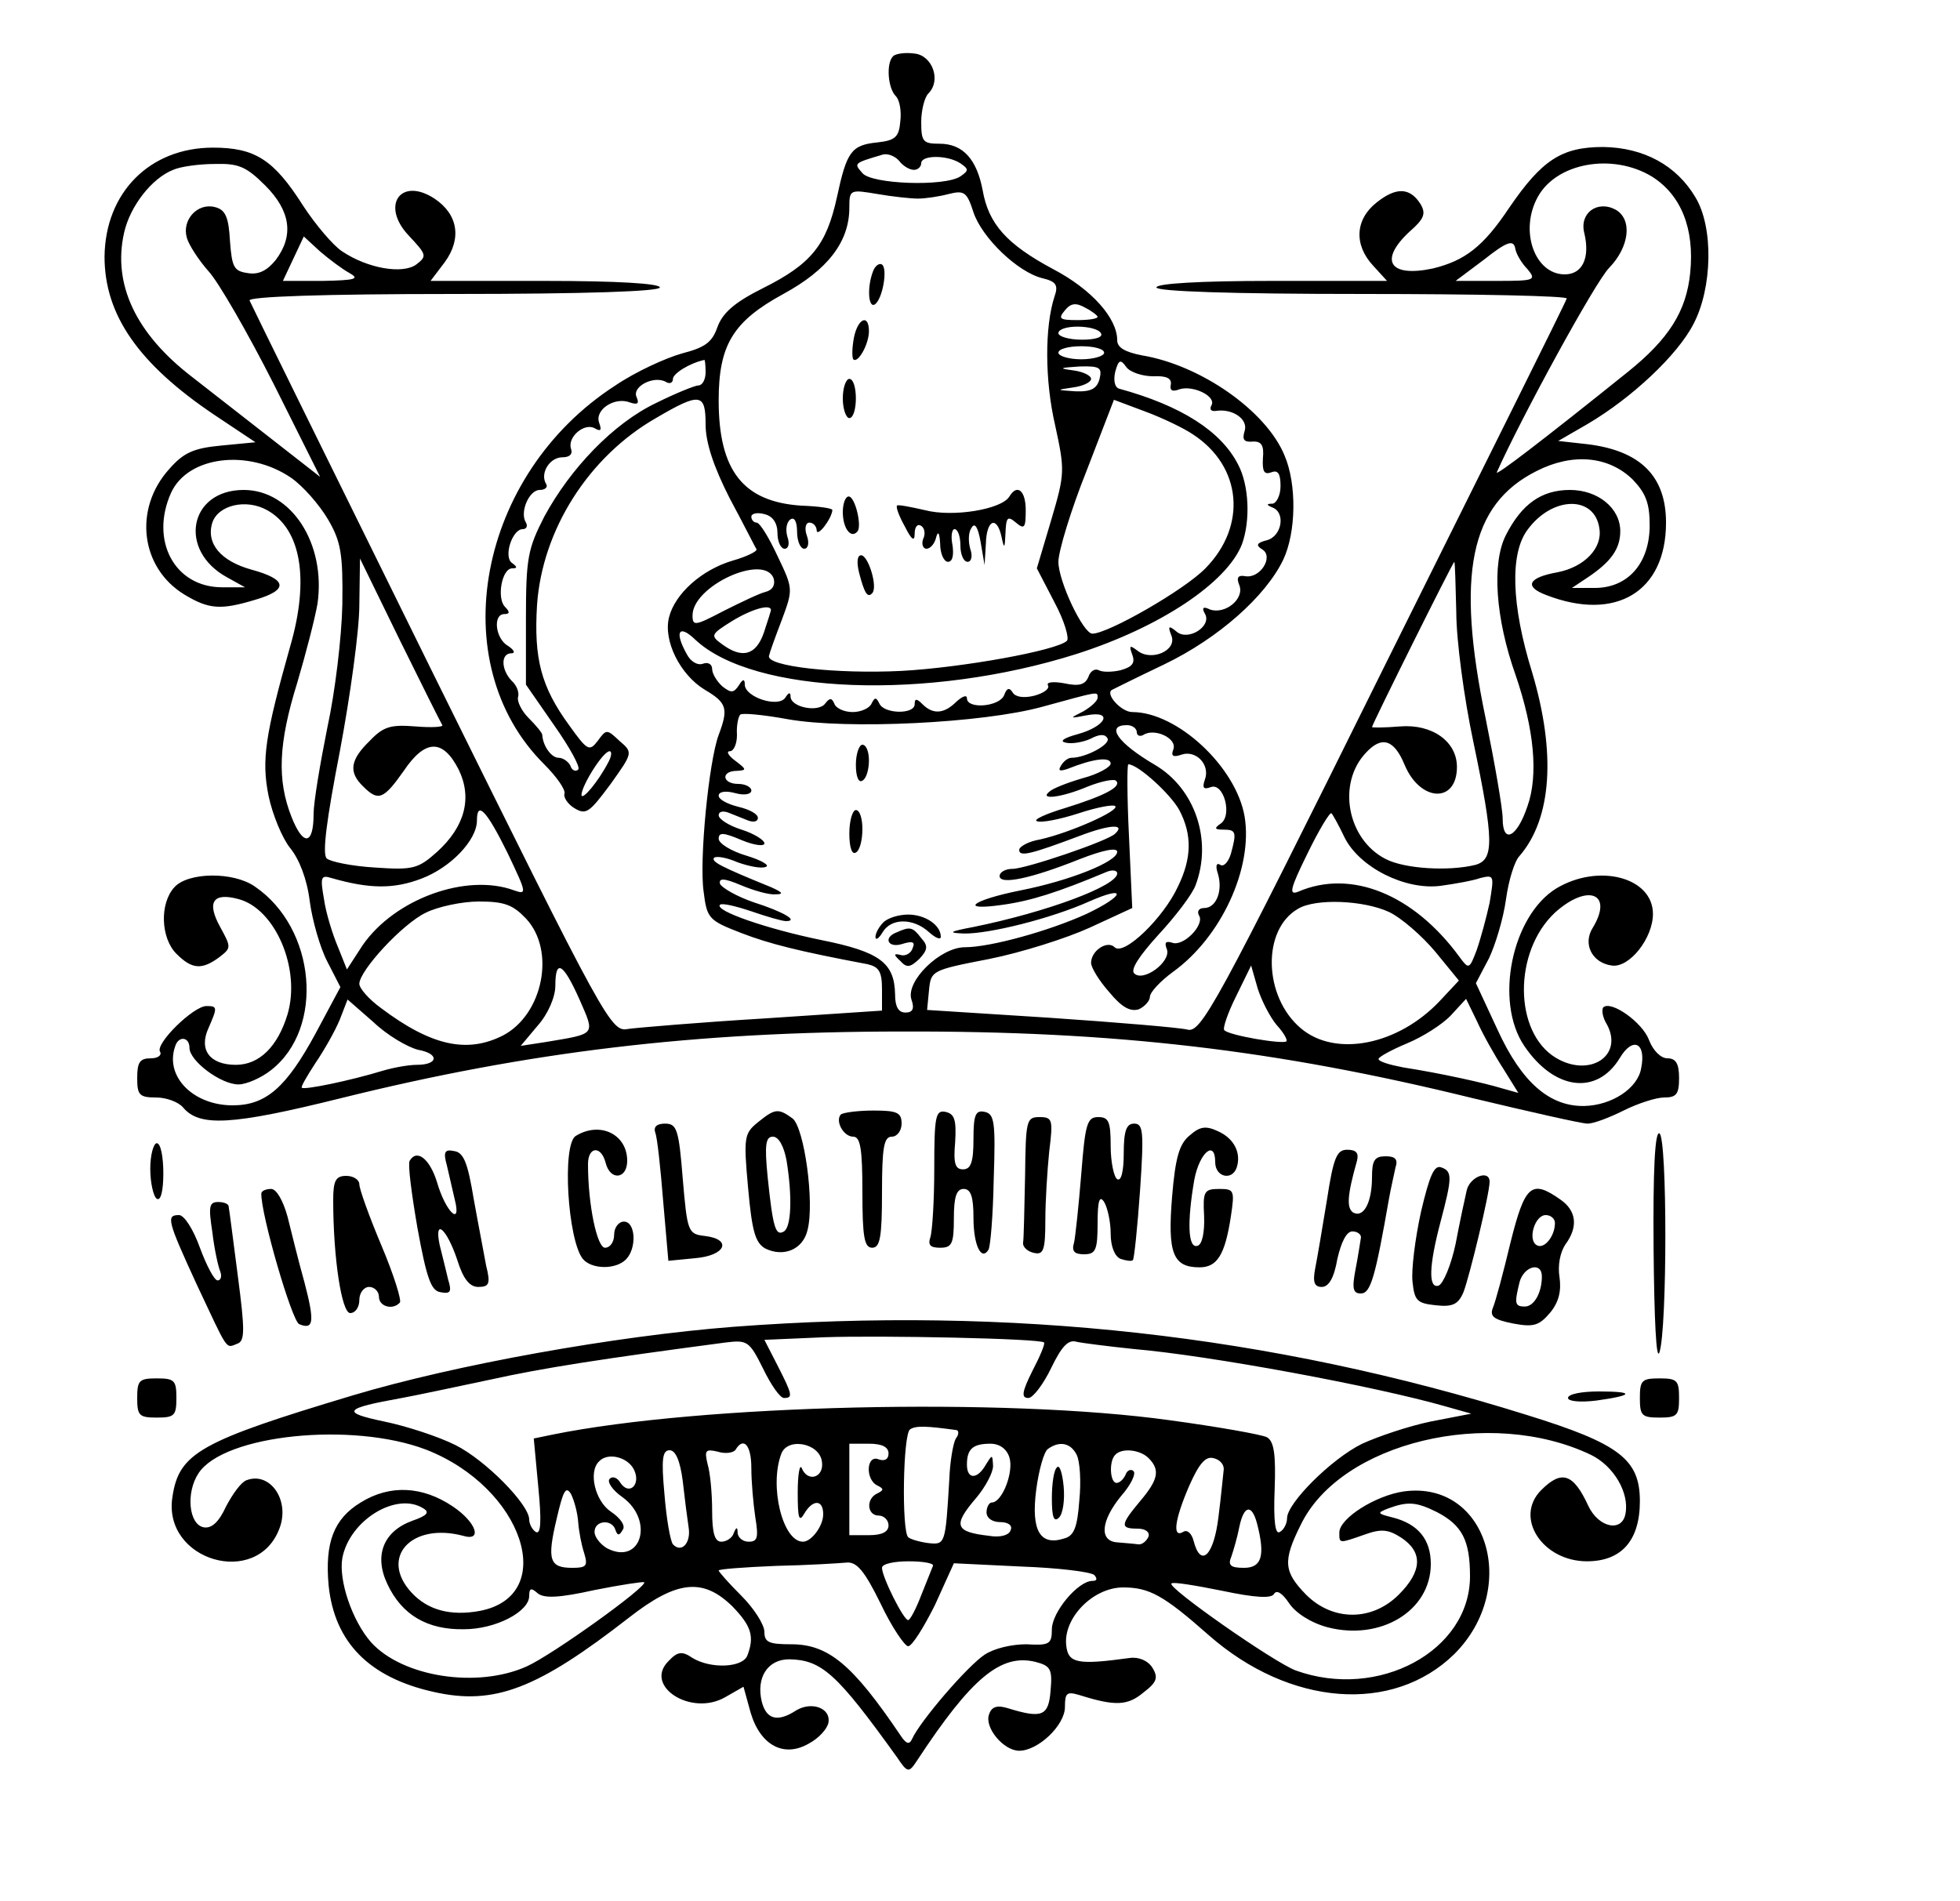 <svg xmlns="http://www.w3.org/2000/svg" width="400" height="388" version="1.0" viewBox="0 0 300 291"><path d="M136.7 8.6c-1.1 1.1-.8 4.9.4 6.1.6.6.9 2.3.7 3.9-.2 2.4-.8 2.9-3.5 3.2-4 .4-4.7 1.4-6.2 8.4-1.6 7.3-3.9 10.2-11.3 13.9-4.4 2.2-6.2 3.8-7 6-.8 2.3-1.9 3.1-5.4 4-2.5.7-7.1 2.8-10.2 4.9-21.1 13.6-26.5 42.5-10.9 58 1.9 1.9 3.3 3.9 3.1 4.5-.2.5.5 1.6 1.5 2.2 1.8 1.1 2.3.7 5.5-3.6 3.5-4.9 3.5-4.9 1.4-6.7-1.9-1.8-2-1.8-3.3 0-1.3 1.7-1.6 1.5-4.4-2.4-4.3-5.9-5.4-10.2-4.9-18.4.8-11.5 7.9-22.7 18.2-28.6 6.8-4 7.6-3.8 7.6 1 0 2.7 1.2 6.4 3.7 11.3 2.1 3.9 3.9 7.5 4.1 7.8.1.3-1.5 1.1-3.6 1.7-4.8 1.4-8.9 5.1-9.8 8.7-.9 3.6 1.7 8.8 5.5 11.1 3.4 2 3.6 2.9 2.1 6.9s-3 19.2-2.3 24c.5 4.1.8 4.4 5.7 6.3 4.4 1.7 8.8 2.8 19.4 4.8 1.7.4 2.2 1.1 2.2 3.8v3.3l-18 1.2c-9.9.6-19.3 1.4-20.8 1.6-2.7.5-3.1-.2-30.2-55-15.1-30.6-27.6-56-27.8-56.5-.2-.6 11.4-1 31.2-1 20.4 0 31.6-.4 31.6-1s-6.5-1-17.5-1H65.9l2.2-2.9c2.6-3.6 2-7.3-1.6-9.7-5.2-3.4-8.3 1.1-3.9 5.7 2.7 2.9 2.8 3.1 1.1 4.4-2.1 1.5-7.4.6-11.3-2-1.4-.9-4.1-4.1-6-7-4.5-7.1-7.4-8.9-13.8-8.9-9.7 0-16.5 6.9-16.6 16.7 0 8.9 5.2 16.4 16.8 24.2l6.3 4.2-5.2.5c-4.3.4-5.8 1.1-8 3.6-5.5 6.1-4.4 15.1 2.3 19.2 3.8 2.3 5.6 2.4 10.9.8 5.1-1.5 4.9-3.1-.6-4.6-4.7-1.3-7-4-6-7.2.9-2.7 5.2-3.7 8.4-1.9 5.2 2.9 6.5 10.6 3.5 20.9-3.8 13.5-4.4 17.3-3.3 22.8.6 2.9 2.1 6.5 3.3 8 1.4 1.7 2.6 4.8 3 8.1.4 3 1.6 7.2 2.7 9.3l2 3.9-3.8 7.1c-4.5 8.3-7.6 11-12.7 11-6 0-10.4-4.4-8.8-9 .5-1.7 2.2-1.5 2.2.2 0 2 4.8 5.6 7.5 5.6 1.2 0 3.5-1 5-2.2 8.2-6.4 6.9-21.7-2.5-28.1-3.3-2.3-10.2-2.2-12.3.1-2.3 2.5-2.1 7.8.3 10.2 2.4 2.4 3.9 2.5 6.6.5 1.8-1.4 1.8-1.5.1-4.6-2.1-3.8-1.1-5.3 2.7-4.3 5.7 1.4 9.7 10.7 7.6 17.7-1.5 4.9-4.3 7.7-7.9 7.7-4 0-5.7-2.3-4.2-5.6 1.4-3.2 1.4-3.4-.3-3.4-2 0-7.9 5.8-7.1 7 .3.5-.3 1-1.4 1-1.7 0-2.1.6-2.1 3 0 2.6.3 3 2.9 3 1.6 0 3.4.7 4.1 1.5 2.5 3 7.3 2.8 24.2-1.4 28.6-7.1 54.2-10.2 85.8-10.2 32.6-.1 57.3 2.8 87.4 10.2 8.8 2.1 16.7 3.9 17.6 3.9.9 0 3.3-.9 5.5-2s5-2 6.2-2c1.9 0 2.3-.5 2.3-3 0-2.2-.5-3-1.8-3-1 0-2.2-1.2-2.8-2.8-1-2.7-5.8-6.1-7-5-.3.4-.1 1.6.6 2.7 2.5 4.8-2.8 8.1-7.9 5-6.4-3.9-6.5-16.2-.1-22.2 5-4.5 9-3 5.8 2.3-1.6 2.5-.1 5.4 2.9 5.8 2.7.4 6.3-4.2 6.3-7.9 0-5.6-8.3-7.8-14.8-3.9-6.8 4.2-9.5 17.3-4.9 24.1 4.6 6.8 11.1 7.6 14.6 1.9 2-3.4 4.1-2.4 3.3 1.5-.5 3.1-4.5 5.7-8.7 5.8-5.3.1-9.6-3.6-13.3-11.7l-3.3-7.1 2-3.8c1-2.1 2.2-6.1 2.6-9 .4-2.9 1.3-5.9 2.1-6.7 4.9-5.7 5.6-15.7 1.9-28.1-3.2-10.3-3.4-18.2-.7-21.8 3.8-5.2 10.3-5.3 11-.2.5 3-2.3 5.9-6.4 6.7-4.5.8-5.2 2.2-1.7 3.5 10.6 4.1 18.3-.5 18.3-11.1 0-7.1-3.9-11-12-12l-4.5-.5 4.5-2.6c6.8-4 13.8-10.6 16.2-15.3 2.9-5.5 3.1-14.8.3-19.4-2.9-4.9-7.9-7.6-14.1-7.7-6.4 0-9.4 2-14.4 9.3-4 6-6.8 8.1-11.7 9.3-6.6 1.4-8.3-1.2-3.6-5.6 2.3-2 2.6-2.8 1.7-4.3-1.6-2.5-3.7-2.6-6.7-.2-3.3 2.6-3.5 6.5-.5 9.7l2.1 2.3h-17.6c-11.1 0-17.7.4-17.7 1s11.2 1 31.6 1c17.4 0 31.4.3 31.2.7-.1.5-12.8 25.9-28.1 56.7-25.8 52.1-27.9 55.8-30 55.2-1.2-.3-10.7-1.1-21-1.8l-18.8-1.2.3-3.1c.3-2.9.4-3 9.2-4.7 5-1 11.9-3.2 15.4-4.8l6.5-3-.5-11c-.3-6.1-.3-11-.1-11 1.5 0 6.5 4.6 7.8 7 2 3.8 1.9 7.4-.2 11.7-2.2 4.8-8.3 10.7-9.7 9.3-1.1-1.1-3.6.5-3.6 2.4 0 .7 1.2 2.7 2.8 4.5 1.9 2.3 3.2 3 4.5 2.6.9-.4 1.7-1.3 1.7-1.9 0-.7 1.6-2.4 3.5-3.8 7.4-5.3 12.3-15.9 11-23.8-1.3-7.6-10.3-16-17.2-16-1.7 0-4.2-2.8-3.1-3.4.2-.1 3.8-1.9 8-3.9 8.3-4 15.5-10.4 18.2-16 2-4.2 2.1-11.6.2-16-2.8-6.8-12.8-13.8-21.8-15.3-2.6-.5-3.8-1.2-3.8-2.3 0-3.4-3.9-7.8-9.8-10.9-7.1-3.8-9.9-6.9-10.8-12.1-.9-4.7-3-7.1-6.6-7.1-2.5 0-2.8-.3-2.8-3.3 0-1.8.5-3.8 1.1-4.4 2-2 .6-5.8-2.1-6.1-1.4-.2-2.9 0-3.3.4zm3.2 17.4c.6 0 1.1-.5 1.1-1 0-1.3 4-1.3 6 0 1.3.9 1.3 1.1 0 2-2.4 1.6-13.6 1.2-15-.5-1.3-1.5-1.4-1.5 3-2.8.8-.3 2 .2 2.6.9.6.8 1.6 1.4 2.3 1.4zm-99.3 2.4c3.9 3.9 4.4 7.7 1.6 11.4-1.3 1.6-2.6 2.3-4.3 2-2.1-.3-2.4-.9-2.7-4.9-.2-3.7-.7-4.8-2.3-5.2-2.7-.7-5.1 2-4.3 4.7.3 1.1 1.8 3.4 3.3 5.1 1.5 1.6 6 9.4 10 17.3L49 73l-7.3-5.7c-4.1-3.2-9.6-7.5-12.3-9.6-8.6-6.6-12.2-14.2-10.4-22.1.9-4 4.2-8.3 7.5-9.6 1.1-.5 4-.9 6.4-.9 3.6-.1 4.8.4 7.7 3.3zM252.8 27c4.5 2.8 6.6 8 5.9 14.8-.6 5.9-3.3 10.1-9.5 15.1C236 67.5 228.8 73 229.1 72.3c3.7-8.3 15.1-29.2 17.2-31.3 3.1-3.2 3.6-7.4 1-8.9-2.8-1.5-5.6.5-4.8 3.6.9 3.8-.3 6.3-3 6.3-4.6 0-7-6.7-4.1-11.9 2.9-5.2 11.4-6.7 17.4-3.1zm-112.3 3.4c1.1 0 3.2-.3 4.7-.7 2.4-.6 2.8-.3 3.8 2.8 1.3 3.9 6.8 9.2 10.6 10.1 2.1.5 2.4 1.1 1.8 2.8-1.5 4.6-1.5 12.8.1 19.7 1.5 6.9 1.5 7.4-.6 14.5l-2.2 7.4 2.7 5.2c1.5 2.8 2.3 5.5 1.9 5.9-1.6 1.5-16.1 4.1-25.3 4.6-10 .5-20.7-.7-20.3-2.3.1-.5 1-3 2-5.6 1.7-4.6 1.7-4.7-.7-9.7-1.3-2.8-2.7-5.1-3.2-5.1-.4 0-.8-.4-.8-.9s.9-.7 2-.4c1.3.3 2 1.4 2 2.9 0 1.3.5 2.4 1.1 2.4.6 0 .8-.8.4-1.9-.3-1.1-.1-2.2.5-2.6.6-.4 1 .4 1 1.9 0 1.4.5 2.6 1.1 2.6.6 0 .8-.9.4-2s-.2-2 .4-2c.6 0 1.1.6 1.1 1.2.1 1.1 2.3-1.8 2.4-3.1.1-.3-2.1-.6-4.8-.7-8.8-.6-12.6-5.3-12.6-16.1 0-8.5 2.2-12.1 9.9-16.3 6.8-3.7 10.1-8 10.1-13.2 0-2.8.1-2.8 4.3-2.1 2.3.4 5.1.7 6.2.7zm-87 11.4c1.6.9.9 1.1-4.1 1.2h-6.1l1.6-3.4 1.6-3.4 2.5 2.3c1.4 1.2 3.4 2.7 4.5 3.3zm180.3-.6c1.4 1.7 1.1 1.8-4.7 1.8h-6.3l4.4-3.3c3.4-2.7 4.4-3 4.7-1.8.1.9 1 2.4 1.9 3.3zM168 48.5c0 .3-1.4.5-3.1.5-2.7 0-3-.2-1.9-1.5.9-1.1 1.7-1.2 3.1-.4 1 .5 1.9 1.2 1.9 1.4zm.5 2.5c.4.6-.8 1-2.9 1-2 0-3.6-.5-3.6-1 0-.6 1.3-1 2.9-1 1.7 0 3.3.4 3.6 1zm.5 3c0 .5-1.6 1-3.5 1s-3.5-.5-3.5-1c0-.6 1.6-1 3.5-1s3.5.4 3.5 1zm-61 3c0 1.1-.5 2-1.1 2-.5 0-3.5 1.2-6.5 2.7-6.5 3.1-13.1 10-17.1 17.4-2.5 4.9-2.8 6.3-2.8 15.6v10.1l4.3 6.2c2.4 3.4 4.1 6.5 3.7 6.8-.4.4-1 .1-1.2-.6-.3-.6-1.1-1.2-1.8-1.2-1.1 0-2.4-1.8-2.5-3.5 0-.3-.9-1.4-2.1-2.6-1.1-1.1-1.8-2.6-1.6-3.2.2-.7-.2-1.8-1-2.5-1.6-1.7-1.7-4.2 0-4.2.6 0 .4-.5-.5-1.1-2-1.1-2.4-4.9-.6-4.9.8 0 .9-.3.1-1.1-1.3-1.3-.5-5.9 1.1-5.9.8 0 .8-.2 0-.8-1.4-.9 0-5.2 1.6-5.2.6 0 .8-.5.5-1-1-1.6.5-5 2.1-5 .8 0 1.3-.4 1-.9-1-1.6.5-4.1 2.5-4.1 1.1 0 1.6-.5 1.3-1.3-.6-1.8 2.1-4.1 3.7-3.1.9.5 1 .2.6-.9-.7-2 2.4-4 4.7-3.1 1.2.4 1.5.2 1-.9-.6-1.6 2.8-3.3 4.6-2.2.5.3 1 .1 1-.5 0-.8 2.5-2.4 4.8-2.9.1-.1.2.8.2 1.9zm68.5.6c2-.1 2.9.3 2.7 1.3-.2.9.3 1.1 1.3.7 2.1-.7 5.8 1.1 4.9 2.5-.3.6 0 .9.7.8 2.6-.4 5 1.3 4.4 3.1-.4 1.3-.1 1.7 1.2 1.6 1.4-.1 1.8.6 1.6 2.6-.1 2 .2 2.5 1.3 2.1 1-.4 1.4.2 1.4 2.1 0 1.4-.6 2.6-1.2 2.7-1 0-1 .2 0 .6 2 .8 1.4 4.4-.9 5-1.6.4-1.7.8-.7 1.4 1.8 1.1-.3 4.5-2.6 4.1-1.1-.2-1.4.2-.9 1.4.8 2.1-2.2 4.5-4.5 3.7-1-.5-1.3-.3-.8.6 1.2 1.9-2.5 4.3-4.3 2.8-1.2-1-1.4-.9-.8.6.9 2.3-3.1 4-5.2 2.3-1.2-.9-1.3-.8-.8.6.5 1.3 0 1.9-1.8 2.4-1.3.3-2.8.3-3.3 0-.6-.3-1.3.1-1.6 1-.5 1.2-1.4 1.5-3.7 1-1.6-.3-2.8-.2-2.5.3.3.5-.6 1.2-2.1 1.6-1.6.4-2.9.2-3.3-.5-.5-.8-.9-.7-1.3.4-.7 1.8-5.7 2.2-5.7.5 0-.6-.7-.3-1.6.5-1.9 1.9-3.6 2-5.2.4-.9-.9-1.2-.9-1.2 0 0 1.6-4.7 1.5-5.4-.1-.5-1-.7-1-1.2 0-.3.7-1.6 1.3-2.9 1.3-1.3 0-2.6-.6-2.8-1.3-.4-.9-.7-.9-1.4 0-1 1.4-5.3.6-5.3-1.1 0-.7-.3-.6-.8.2-1.1 1.6-6.2-.1-6.2-2 0-.9-.3-.9-.9.1-.8 1.2-1.2 1.2-2.5.2-.9-.8-1.6-2-1.6-2.7 0-.7-.6-1.1-1.4-.8-.8.3-1.9-.3-2.5-1.5-1.9-3.4-1.2-4.6 1.3-2.2 8.9 8.4 35.7 9.4 58.4 2.2 12.8-4.1 23-10.9 25.3-16.8 1.3-3.6 1.1-9-.6-12.2-2.6-5.1-8.7-9-18.2-11.6-.7-.2-.9-1.3-.6-2.6.5-1.8.8-2 1.7-.7.6.8 2.5 1.4 4.1 1.4zm-8.2.4c-.4 1.5-1.3 2-3.7 1.9-3-.2-3-.2-.3-.6 1.5-.2 2.7-.8 2.7-1.3s-1.2-1.1-2.7-1.3c-2.3-.3-2.2-.4.9-.6 3.2-.1 3.5.2 3.1 1.9zm14.3 8.5c7.5 4.9 8.3 14 1.9 20.5-3.2 3.3-14.9 10-17.3 10-1.4 0-5.2-8-5.2-11 0-1.6 1.9-7.9 4.3-13.9l4.2-10.9 4.8 1.8c2.7 1 6 2.6 7.3 3.5zM44.5 73.1c1.9 1.3 4.4 4.2 5.7 6.4 2 3.4 2.3 5.3 2.2 13-.1 5-1.1 13.4-2.3 18.9-1.1 5.5-2.1 11.4-2.1 13.2 0 4.8-1.6 5-3.4.4-2.2-5.6-2-11.2.9-20.5 1.3-4.4 2.7-9.8 3.1-12.1 1.3-9.2-4-17.4-11.3-17.4-8.4 0-10.1 9.3-2.5 13.4l2.7 1.5H34c-7.3 0-11.1-7.2-7.8-14.5 2.6-5.6 11.8-6.7 18.3-2.3zm205.4.3c2 2.1 2.6 3.6 2.6 7 0 5.8-3.3 9.6-8.4 9.6h-3.5l2.4-1.6c3.6-2.4 5-4.4 5-7.1 0-3.5-3.4-6.3-7.7-6.3-4.4 0-7.4 2.2-9.8 6.9-2.2 4.3-1.6 12.8 1.5 21.5 2.8 8.2 3.5 15.2 1.8 20-1.6 4.8-3.8 5.9-3.8 1.9 0-1.5-1.2-8.4-2.6-15.3-4.6-22.1-2.4-32.8 7.8-37.9 5.5-2.8 11-2.3 14.7 1.3zM67.7 111c.2.3-1.7.4-4.1.2-3.8-.3-4.9 0-7 2.2-3 2.9-3.3 4.8-1 7 2.3 2.3 3.1 2 6.2-2.4 3.3-4.9 6-4.9 8.4-.2 2.1 4.3 1 8.7-3.3 12.6-2.9 2.6-3.7 2.8-9.5 2.4-3.5-.2-6.9-.9-7.4-1.4-.7-.7 0-6 2-16.3 1.6-8.5 3-18.6 3-22.5l.1-7.1L61.2 98c3.4 6.9 6.3 12.7 6.5 13zm155.2-17.3c0 4.3 1.2 13.2 2.6 19.8 3.2 15.3 3.2 18.1.3 18.9-4.1 1-10.8.6-13.7-.9-5.9-3-7.5-11.6-3-16.3 2.4-2.6 4.3-2 5.9 1.9 2.4 5.7 8 5.9 8 .3 0-3.9-3.8-6.6-8.7-6.2-2.4.2-4.3.2-4.3.1 0-.4 12.4-25.3 12.6-25.3.1 0 .2 3.5.3 7.7zm-104.5-5.2c.3 1-.1 1.8-1.2 2.1-.9.2-3.8 1.6-6.4 2.9-4.4 2.3-4.8 2.4-4.8.7 0-4.5 10.9-9.5 12.4-5.7zm-.4 4.9c0 .1-.5 1.7-1.1 3.5-1.2 3.4-3.3 4-6.4 1.7-1.8-1.3-1.7-1.5 1.5-3.5 3.1-1.9 6-2.7 6-1.7zm50 13.4c0 .5-1 1.4-2.2 2.1-2.2 1.1-2.1 1.1.5.6 4.2-.8 3 1.7-1.4 2.9-2.2.6-2.8 1.1-1.7 1.3.9.2 2.6-.1 3.7-.6 1.3-.7 2.2-.8 2.6-.1.6.9-3.3 3-5.5 3-.5 0-1.2.5-1.6 1.2-.5.8-.2.9 1 .5 4-1.6 6.6-1.9 6.6-.8 0 .5-1.9 1.6-4.2 2.2-2.4.7-4.7 1.6-5.2 2.1-1.6 1.3 1.9.9 5.9-.8 2-.8 4-1.2 4.3-.9 1 .9-1.7 2.3-7.8 4.2-3 .9-4.9 1.8-4.3 2 .7.3 3.6-.3 6.4-1.2 2.7-.9 5.3-1.4 5.6-1.1.7.7-7 4.1-11.5 5.1-1.8.3-3.2 1.1-3.2 1.6 0 1.1 1.7.7 9.4-2.2 4.5-1.7 6.9-1.8 5.3-.3-1 1.1-13.7 5.4-15.7 5.4-1.1 0-2 .5-2 1.1 0 1.4 4.8.4 12.3-2.6 3.6-1.4 5.7-1.8 5.7-1.1 0 1.5-7.2 4.4-14.8 5.9-7.5 1.5-9.6 3.2-2.7 2.2 4.3-.6 8.4-1.9 15.8-5 .9-.4 1.7-.3 1.7.2 0 1.9-10.7 5.9-22 8.2-3.7.7-4 .9-1.5 1 3.8.1 13.4-2.3 19.2-4.9 5.9-2.6 5.5-.9-.4 1.9-5.7 2.6-14.7 5.1-18.6 5.1-3.8 0-9.1 5.2-8.2 8 .5 1.4.2 2-.9 2s-1.6-.9-1.6-2.8c-.1-4.8-2.3-6.5-11.3-8.3-8.3-1.7-16.4-4.5-15.5-5.4.3-.3 2.4.2 4.8 1 2.3.8 4.7 1.5 5.3 1.5 2 0-.3-1.4-5-2.9-2.6-.9-4.8-2.2-5.1-2.8-.2-.9.6-.9 3.2.2 1.9.8 4.3 1.5 5.3 1.4 1.3 0 1.1-.3-.7-1.1-7.6-3.1-9.2-3.9-8.7-4.5.4-.3 2 0 3.6.7 1.7.6 3.6 1 4.3.7.7-.2-.6-1-2.9-1.7-2.4-.7-4.3-1.9-4.3-2.6 0-1 .7-1 3.5.2 1.9.8 3.5 1 3.5.5s-1.6-1.5-3.5-2.1c-1.9-.6-3.5-1.6-3.5-2.2 0-.6.7-.7 1.5-.4.8.3 2.2.9 3 1.2.8.3 1.5.2 1.5-.4 0-.6-1.3-1.3-3-1.7-1.6-.4-3-1.1-3-1.7 0-.6 1-.8 2.5-.4 1.4.4 2.5.2 2.5-.4 0-.5-.9-1-2-1-2.5 0-2.7-2-.2-2 1.5-.1 1.5-.2-.2-1.5-1.1-.8-1.5-1.5-.9-1.5s1.1-1.1 1.1-2.5c-.1-1.4.2-2.8.5-3.1.2-.3 3.5 0 7.3.7 9.1 1.6 29.8.6 38.9-1.9 8.8-2.4 8.5-2.4 8.5-1.4zm6 5.3c0 .5.5.7 1 .4 1.7-1.1 5.2.5 4.6 2.2-.4 1-.1 1.3 1.3.8 2.2-.7 4.4 1.6 3.5 3.9-.4 1.2-.2 1.5.9 1.1 2-.8 3.4 4.4 1.5 5.6-1 .7-.9.9.5.9 1.9 0 2 .4 1.1 3.7-.4 1.3-1.1 2-1.6 1.7-.6-.4-.8.1-.4 1.3.8 2.6-.2 5.3-2.1 5.3-.8 0-1.1.5-.8 1.1 1 1.4-2.4 4.9-4.1 4.2-1-.3-1.2 0-.8 1 .7 1.9-3.6 5.1-5 3.7-.6-.6.8-2.7 3.7-5.9 2.6-2.8 5.2-6.2 5.7-7.6 2.6-6.9-.1-14.8-6.2-18.4-5.8-3.4-7.6-6.1-4.3-6.1.8 0 1.5.5 1.5 1.1zm-80.9 4.6c-1.5 2.9-4 5.9-4.1 5 0-1.4 3.3-6.7 4.3-6.7.4 0 .3.8-.2 1.7zm-15.4 13.9c2.9 6.1 3 6.4 1 5.7-7.3-2.7-18.3 1.3-23.2 8.4l-2.4 3.7-1.4-3.5c-.8-1.9-1.8-5.1-2.1-7.2-.6-3.4-.5-3.8 1.1-3.3 5.9 1.7 9.6 1.7 13.8.1 4.5-1.7 8.5-5.9 8.5-8.9 0-3.1 1.5-1.5 4.7 5zm128.1-2.4c2.3 4.6 9.3 8.1 14.7 7.4 2.2-.3 5-.8 6.1-1.2 2.1-.5 2.1-.4 1.4 3.8-.5 2.3-1.4 5.6-2 7.3-1.1 2.9-1.2 2.9-2.6 1-7-9.6-16.6-13.5-24.7-10-1.5.6-1.2-.5 1.4-5.8 1.8-3.7 3.5-6.5 3.7-6.2.2.2 1.1 1.8 2 3.7zM80.5 140.6c4.6 4.9 2.6 14.7-3.5 17.9-5.5 2.8-11 1.6-18.7-4.2-1.8-1.3-3.3-3-3.3-3.7 0-2 6.6-9.2 10.2-10.9 1.8-.9 5.5-1.7 8.1-1.7 3.9 0 5.2.5 7.2 2.6zm132.1-1c1.9.9 5.1 3.7 7.1 6.1l3.6 4.4-2.9 3.1c-6.4 6.8-16 8.7-21.3 4.2-5.7-4.8-6-15.1-.4-18.3 2.7-1.6 10-1.3 13.9.5zM88.7 153c2.4 5.5 2.6 5.2-5.1 6.5l-3.9.6 2.6-3.1c1.6-1.8 2.7-4.4 2.7-6.1 0-4.2 1.2-3.5 3.7 2.1zm106.7 3.9c1.1 1.2 1.7 2.3 1.5 2.5-.5.5-8.8-.9-9.5-1.7-.3-.2.5-2.6 1.8-5.2l2.3-4.7 1 3.5c.6 1.9 1.9 4.4 2.9 5.6zM64 160.7c3.3.6 3.1 2.3-.2 2.3-1.2 0-3.5.4-5.2.9-4.9 1.5-12.1 3-12.4 2.6-.2-.1.8-1.8 2.1-3.8 1.3-1.9 3-4.9 3.7-6.6l1.2-3.1 4 3.5c2.1 2 5.2 3.8 6.8 4.2zm166.1 2.9 2.3 3.7-2.5-.7c-2.6-.8-9.3-2.3-15.1-3.2-2.1-.4-3.8-.9-3.8-1.3 0-.3 2-1.4 4.4-2.4 2.4-1 5.4-2.9 6.7-4.3l2.3-2.5 1.7 3.5c.9 2 2.7 5.2 4 7.2z"/><path d="M133.6 41.6c-.9 2.4-.7 5.6.3 5 1.2-.8 2-5.5 1.1-6.1-.4-.3-1.1.2-1.4 1.1zM130.7 51.7c-.3 1.6-.3 3-.1 3.3.7.7 2.4-2.3 2.4-4.3 0-2.7-1.7-2-2.3 1zM129 61c0 1.6.5 3 1 3 .6 0 1-1.4 1-3 0-1.7-.4-3-1-3-.5 0-1 1.3-1 3zM154.5 76c-1.2 2-8.7 3.2-12.9 2.1-2.2-.5-4.2-.9-4.3-.7-.2.2.3 1.6 1.2 3.2 1 2 1.5 2.4 1.5 1.1 0-1 .4-1.6 1-1.2.5.3.7 1.2.3 2-.3.8 0 1.5.5 1.5.6 0 1.3-.8 1.5-1.8.3-1 .5-.6.6 1 0 1.6.6 2.8 1.2 2.8.7 0 .9-1 .7-2.5-.3-1.4-.1-2.5.3-2.5.5 0 .9 1.1.9 2.5s.5 2.5 1.1 2.5c.6 0 .8-.9.4-2-.3-1.1-.3-2.5.2-3.2.5-.9 1-.1 1.4 2.2l.6 3.5.2-3.3c.1-3.7 1.7-4.3 2.4-1 .4 1.9.5 1.8.6-.6.1-2.4.3-2.7 1.6-1.6s1.5.8 1.5-1.9c0-3-1.3-4.1-2.5-2.1zM129 78.4c0 2.4 1.2 4.1 2.2 3 .8-.7-.3-5.4-1.3-5.4-.5 0-.9 1.1-.9 2.4zM131.5 87.7c.8 3.1 1.3 3.9 2 3.1.9-.9-.6-5.8-1.7-5.8-.6 0-.7 1.1-.3 2.7zM131 117.1c0 1.7.4 2.8 1 2.4.6-.3 1-1.7 1-3.1 0-1.3-.4-2.4-1-2.4-.5 0-1 1.4-1 3.1zM130 127.6c0 2.1.4 3.3 1 2.9.6-.3 1-1.9 1-3.6 0-1.6-.4-2.9-1-2.9-.5 0-1 1.6-1 3.6zM135.2 141.2c-.7.7-1.2 1.7-1.2 2.2 0 .6.5.3 1.1-.7 1.3-2.2 4.7-2.2 7.1 0 1 .9 1.8 1.2 1.8.7 0-1.8-2.4-3.4-5-3.4-1.4 0-3.1.5-3.8 1.2z"/><path d="M137.3 142.7c-2.2.8-1.4 2.5.8 1.8 1.6-.5 2-.3 1.6.6-.2.8-1.1 1.3-1.8 1.1-1.1-.3-1.2-.1-.1.9 1 1.1 1.5 1 2.9-.3 1.3-1.4 1.4-2 .3-3.2-1.3-1.7-1.7-1.8-3.7-.9zM116 171.8c-2.1 1.7-2.2 2.3-1.5 10 .6 6.7 1.1 8.4 2.6 9.3 2.8 1.4 5.8.2 6.5-2.8 1.1-4.2-.5-15.7-2.3-17.1-2.2-1.6-2.7-1.5-5.3.6zm4.4 5.9c.9 5.6.7 10.1-.4 10.8-1.3.8-1.7-.6-2.5-8.3-.5-5-.3-6.2.8-6.2.9 0 1.7 1.5 2.1 3.7zM128.7 170.6c-.9 1 .4 3.4 1.9 3.4 1.1 0 1.4 1.9 1.4 8.5 0 6.9.3 8.5 1.5 8.5s1.5-1.6 1.5-8.5.3-8.5 1.5-8.5c.8 0 1.5-.9 1.5-2 0-1.7-.7-2-4.3-2-2.4 0-4.6.3-5 .6zM143 178.8c0 5-.3 9.7-.6 10.6-.4 1.2 0 1.6 1.5 1.6 1.8 0 2.1-.6 2.1-4.5 0-3.3.4-4.5 1.5-4.5s1.5 1.2 1.5 4.4c0 4.2 1.2 6.7 2.3 4.9.3-.5.7-5.3.8-10.8.3-8.8.1-10-1.4-10.3-1.4-.3-1.7.5-1.7 4.2 0 3.5-.4 4.6-1.6 4.6-1.2 0-1.5-.9-1.2-4.2.2-3.4-.1-4.3-1.5-4.6-1.5-.3-1.7.7-1.7 8.6zM156.9 180c-.1 4.9-.2 9.6-.3 10.2-.1.7.7 1.4 1.7 1.6 1.4.3 1.7-.4 1.7-5 0-2.9.3-7.7.6-10.6.6-4.8.5-5.2-1.5-5.2s-2.1.5-2.2 9zM165.5 179.7c-.4 4.9-.9 9.6-1.1 10.5-.4 1.3 0 1.8 1.5 1.8 1.8 0 2.1-.6 2.1-4.8 0-3.4.3-4.3 1-3.2.5.8 1 3 1 4.8 0 2 .6 3.5 1.5 3.9.9.3 1.7.4 1.9.2.2-.2.7-5 1.1-10.7.6-8.9.5-10.2-.9-10.2-1.2 0-1.6 1.1-1.6 4.6 0 2.7-.4 4.3-1 3.9-.5-.3-1-2.6-1-5.1 0-3.7-.3-4.4-1.9-4.4-1.7 0-2 1-2.6 8.7zM100.3 173.4c.3.7.8 5.4 1.2 10.4l.8 9.2 4.1-.4c4.7-.4 5.7-2.9 1.5-3.4-2.6-.3-2.7-.6-3.4-8.8-.6-7.5-.9-8.4-2.7-8.4-1.3 0-1.8.5-1.5 1.4zM182.1 173.8c-1.6 1.3-2.2 3.4-2.7 9.4-.7 8.6.1 10.8 4.2 10.8 2.7 0 3.9-1.9 4.8-7.8.6-4 .5-4.2-1.8-4.2s-2.5.4-2.3 4.1c.1 2.6-.3 4.4-1 4.6-1.5.5-1.6-3.7-.5-10.1.8-4.2 3.2-6.2 3.2-2.7 0 2.3 2.6 2.9 3.3.8.7-2.2-.4-4.4-2.8-5.5-1.9-.9-2.8-.8-4.4.6zM88.1 173.9c-2.1 1.4-1.2 15.9 1.1 18.8 1.3 1.6 5 1.7 6.6.1 1.7-1.7 1.5-5.8-.3-5.8-.8 0-1.5.9-1.5 2s-.6 2-1.4 2c-1.2 0-2.6-6.5-2.6-12.8 0-2.7 2-2.9 2.7-.2.7 2.8 3.3 2.5 3.3-.3 0-4.1-4.2-6.1-7.9-3.8zM253.1 191.2c.1 10.7.4 17.3.9 15.8 1.2-3.7 1.2-32.8 0-33.5-.7-.4-1 5.7-.9 17.7zM23 178.9c0 2.2.5 4.3 1 4.6.6.4 1-1.2 1-3.9 0-2.5-.4-4.6-1-4.6-.5 0-1 1.8-1 3.9zM68.4 178.4c.3 1.4.9 3.8 1.2 5.2 1.1 4.3-1.4 1.9-2.7-2.6-1.1-3.6-3.1-5.2-4.2-3.3-.3.5.3 5.1 1.2 10.3 1.4 7.7 2.1 9.6 3.5 9.8 1.5.3 1.8 0 1.2-1.9-.3-1.3-.9-3.7-1.3-5.3-.9-4.3 1.1-2.5 2.7 2.3.9 2.9 1.9 4.1 3.2 4.1 1.7 0 1.9-.5 1.2-3.3-.3-1.7-1.2-6.3-1.9-10.2-.9-5.4-1.5-7.1-3-7.3-1.4-.3-1.7.1-1.1 2.2zM203.1 183.7c-.7 4.3-1.5 9-1.8 10.5-.4 2.1-.1 2.8 1 2.8s1.9-1.4 2.4-4.3c.6-2.6 1.4-4.2 2.3-4.2.8 0 1.4.5 1.3 1-.1.5-.4 2.7-.8 4.7-.6 3.1-.4 3.8.8 3.8 1.5 0 2.2-2.5 4.3-14.5.3-1.7.8-3.8 1-4.8.4-1.2 0-1.7-1.5-1.7-1.7 0-2.1.6-2.1 3.2 0 3.9-1.3 6.3-2.9 5.4-1-.7-.9-2.6.6-7.9.3-1.2-.1-1.7-1.5-1.7-1.6 0-2.1 1.2-3.1 7.7zM217.5 185.5c-.9 4.1-1.5 8.9-1.3 10.7.3 2.9.7 3.3 3.5 3.6 2.6.3 3.5-.1 4.3-2 .9-2.3 4-15.1 4-16.9 0-1.9-3-.8-3.5 1.3-.3 1.3-1.1 5-1.7 8.2-.7 3.3-1.9 6.1-2.6 6.4-1.6.5-1.5-3 .3-9.8 1.8-6.8 1.8-7.7.1-8.3-1.1-.4-1.8 1.3-3.1 6.8zM51 183.7c0 8.9 1.3 17.3 2.6 17.3.8 0 1.4-.9 1.4-2s.7-2 1.5-2 1.5.7 1.5 1.5c0 1.5 2.1 2.1 3.2.9.3-.3-.9-4.2-2.8-8.7-1.9-4.5-3.4-8.7-3.4-9.4 0-.7-.9-1.3-2-1.3-1.6 0-2 .7-2 3.7zM40 182.7c-.1 3.1 4.7 19.6 5.8 20 2.2.9 2.4-.3.8-6.4-.9-3.2-2-7.7-2.6-10.1-.7-2.5-1.7-4.2-2.5-4.2s-1.5.3-1.5.7zM231.2 190.2c-1.1 4.6-2.3 9.1-2.7 10-.5 1.3.1 1.8 3.1 2.4 3.2.6 4 .3 5.7-1.7 1.3-1.6 1.7-3.3 1.4-5.4-.3-1.8.1-3.8.9-5 2-2.7 1.7-5.2-.8-6.9-4.4-3.1-5.4-2.2-7.6 6.6zm6.8-3c0 2.1-1.7 4.1-2.8 3.4-1.4-.8-.3-4.6 1.4-4.6.8 0 1.4.6 1.4 1.2zm-2 8.2c0 2.5-1.2 4.6-2.6 4.6-1.6 0-1.6-.5-.8-3.8.7-2.4 3.4-3.1 3.4-.8zM32.5 188.6c.3 2.6.9 5.3 1.2 6 .3.8.1 1.4-.4 1.4s-1.7-2.3-2.7-5c-1-2.8-2.4-5-3.2-5-2 0-1.8.8 2.7 10.6 4.9 10.4 4.4 9.8 6.2 9.1 1.2-.4 1.2-2 .1-10.4-.7-5.4-1.3-10.1-1.4-10.6 0-.4-.7-.7-1.6-.7-1.4 0-1.5.7-.9 4.6zM112.3 203.1c-18.1 1.4-42.6 5.8-58.3 10.5-23.3 7-26.6 8.8-27.6 15.5-1.6 9.8 13 14.1 16.4 4.8 1.6-4.3-1.5-8.7-5.1-7.3-.8.3-2.1 2.1-3.1 4-1.1 2.4-2.2 3.4-3.4 3.2-2.3-.4-2.8-5.3-.8-8.3 3.9-5.9 23.5-7.9 34.8-3.6 14.9 5.8 20.4 22.4 8.2 24.7-4.4.8-7.9-.1-10.4-2.8-5-5.4 0-10.8 7.9-8.7 3 .9 2-2.1-1.6-4.5-4.6-3.1-9.6-3.4-14.1-.6-4.1 2.5-5.5 6.1-4.9 12.7.9 8.7 6.2 14.1 16.1 16.3 9.3 2.1 15.9-.5 29.9-11.4 7.3-5.7 11.3-6.1 15.8-1.7 2.9 3 3.4 4.6 2.3 7.5-.7 1.9-5.6 2.1-8.4.4-1.6-1.1-2.3-1-3.7.5-3.8 3.8 3.5 8.5 8.7 5.5l2.8-1.6 1.1 4c1.5 5 5.1 6.9 8.9 4.7 1.5-.8 2.8-2.2 3-3.2.4-2.2-2.5-3.3-4.9-1.9-2.9 1.9-4.6 1.4-5.3-1.3-.9-3.7.9-6.5 4.2-6.5 5 .1 7.3 2.2 16.5 15 1.6 2.4 1.8 2.4 3 .6 8.4-12.8 12.9-16.5 18.2-15.2 2.3.6 2.6 1.1 2.3 4.4-.3 3.9-1.3 4.3-6.5 2.7-1.6-.5-2.5-.3-2.9.9-.8 2 2.2 5.6 4.6 5.6 2.9 0 7-3.9 7-6.7 0-2.2.3-2.4 2.3-1.8 5.4 1.7 7.3 1.6 9.7-.4 2.1-1.6 2.3-2.3 1.4-3.8-.7-1.1-2.1-1.7-3.5-1.5-8 1.1-9.4.8-9.7-1.9-.5-4.2 4.1-8.9 8.7-8.9 4 0 6.2 1.2 13.1 7.3 12.4 10.9 28.2 12.1 37.6 2.9 10.1-10.1 5-26.6-7.7-24.9-4.3.6-9.9 4.1-9.9 6.3 0 1.7-.1 1.7 3.9.3 2.5-.9 3.6-.8 5.6.5 3.3 2.2 3.2 5.1-.4 8.7-4.1 4.1-10.1 4.1-14.2 0-3.4-3.5-3.6-5.1-.8-10.7 6.1-12.6 28.9-18.1 44.4-10.7 3.5 1.7 5.9 5.8 5.3 9-.5 2.9-4.1 2.2-5.7-1.2-2.3-5-4.1-5.5-7.2-2.4-4.2 4.2.2 10.9 7 10.9 5.3 0 8.1-3.2 8.1-9.2 0-6.4-3.1-8.8-17.3-13.2-39.3-12.3-79.1-16.7-121.4-13.5zm47.5 2.4c.2.2-.6 2.1-1.8 4.4-1.6 3.2-1.7 4.1-.6 4.1.7 0 2.3-2.1 3.5-4.6 1.6-3.3 2.6-4.4 3.9-4 .9.2 4.9.7 8.7 1.1 11.7 1 37 5.7 47.8 8.8l3.9 1.1-6.2 1.2c-3.4.7-8.1 2.3-10.5 3.4-4.7 2.3-11.5 9.1-11.5 11.4 0 .8-.5 1.8-1.1 2.1-.7.5-1-1.6-.8-6.5.2-5.4-.1-7.4-1.2-8-.8-.4-7.5-1.6-14.9-2.6-25.2-3.5-71.7-2.4-94.4 2.2l-2.9.6.7 7.5c.5 5.1.4 7.3-.4 6.8-.5-.3-1-1.2-1-1.9 0-2.3-6.7-9.1-11.3-11.4-2.6-1.3-7.5-2.9-10.9-3.6-6.7-1.4-6.2-2 2.7-3.6 2.2-.4 8.3-1.7 13.5-2.8 8.1-1.8 17.2-3.2 36.1-5.7 3.3-.4 3.6-.2 5.7 4 1.2 2.5 2.6 4.5 3.2 4.5 1.4 0 1.3-.5-1-5l-2-3.9 9.2-.4c8.9-.3 33 .2 33.6.8zm-13.5 13.4c.5 0 .5.7 0 1.3-.4.7-.9 3.5-1 6.3-.6 10-.6 10-3.3 9.7-1.4-.2-2.7-.6-3-.9-1-1-.8-15.8.3-16.5.9-.6 2.6-.5 7 .1zm-31.3 5.8c0 2.1.3 5.5.6 7.5.5 3.1.4 3.8-1 3.8-.9 0-1.6-.6-1.7-1.3 0-1-.2-1-.6 0-.2.7-1.1 1.3-1.9 1.3-1 0-1.4-1.3-1.4-4.8 0-2.6-.3-5.8-.7-7.1-.5-2.1-.3-2.3 1.5-1.9 1.2.4 2.5.2 2.8-.3 1.2-2 2.4-.7 2.4 2.8zm10.8-1c.4 2.5-2.2 3.3-3.1 1-.3-.6-.6 1-.6 3.8 0 3.9.2 4.6 1 3.2 1.3-2.2 2.9-2.2 2.9.1 0 1.8-1.8 4.2-3.1 4.2-3.1 0-5.2-8.5-3.3-13.5 1-2.5 5.8-1.6 6.2 1.2zm10.2-1.2c0 .9-.6 1.2-1.5.9-1.9-.8-2.1 3.1-.2 4 1 .5 1 .7 0 1.2-1.8.8-1.6 3.4.2 3.4.8 0 1.5.7 1.5 1.5 0 1-1 1.5-3 1.5h-3v-14h3c2 0 3 .5 3 1.5zm18.5.6c.7 2.2-1.1 6.9-2.7 6.9-.4 0-.8.7-.8 1.5 0 .9.9 1.5 2.1 1.5 1.2 0 1.9.5 1.6 1.2-.2.8-1.6 1.2-3.3.9-5.3-.6-5.6-1.6-1.9-5.9 1.4-1.7 2.5-3.8 2.5-4.8-.1-1.8-.1-1.8-1.1-.2-1.3 2.3-2.9 2.3-2.9 0 0-2.4.9-3.2 3.6-3.2 1.4 0 2.5.8 2.9 2.1zm10.3-.4c.5 1 .7 4.1.4 7-.3 4.1-.8 5.4-2.3 5.8-3.7 1.2-5.1-1.2-4.3-7.4.4-3.1 1.2-5.9 1.8-6.3 1.8-1.3 3.5-.9 4.4.9zm-60.3 4c.3 2.7.7 5.8.9 7.1.4 2.4-1.1 4-2.4 2.6-.4-.5-1-3.9-1.3-7.7-.5-5.4-.3-6.7.8-6.7.9 0 1.6 1.6 2 4.7zm71.3-3.5c1.8 1.8 1.5 3.3-1.3 6.6-3 3.6-3.1 4.2-.4 4.2 1.2 0 1.9.5 1.7 1.2-.3.7-1 1.3-1.6 1.2-.7-.1-2.1-.2-3.2-.3-2.8-.2-2.5-3.3.6-7.1 1.5-1.7 2.3-3.4 1.9-3.8-.4-.4-1-.1-1.2.5-.3.7-.9 1.3-1.4 1.3-1 0-1.2-3.3-.2-4.3 1-1.1 3.8-.8 5.1.5zM97 224.9c1.2 2.3-.7 4.2-2.1 2-.4-.7-1.2-1-1.6-.5-.4.4.4 1.7 2 2.8 4.9 3.6 2.8 10.5-2.4 7.8-1-.6-1.9-1.7-1.9-2.5 0-1.8 2.7-2 3.2-.3.3.9.6.9 1.1 0 .5-.6-.3-1.8-1.8-2.8-2.4-1.6-3.5-6.1-1.8-7.7 1.3-1.4 4.3-.7 5.3 1.2zm90.3.1c-.1.8-.4 4.1-.8 7.2-.7 5.9-2.7 7.9-3.8 3.7-.3-1.2-1-1.8-1.6-1.4-1.7 1-1.3-1.9.9-7 1.5-3.4 2.5-4.6 3.7-4.3 1 .2 1.7 1 1.6 1.8zm-98.8 8c.1 1.4.5 3.5.9 4.7.6 2 .4 2.3-1.8 2.3-3.5 0-3.9-1.2-2.4-7.5 1-4.3 1.4-5.1 2.2-3.8.5 1 1 2.9 1.1 4.3zm-23.7-2.1c1 .6.6 1.1-1.7 1.9-4.4 1.6-5.9 5.3-3.8 9.7 2.2 4.7 6.1 7 11.7 6.9 4.9 0 10-2.7 10-5.1 0-1.2.3-1.3 1.3-.4 1 .8 3.3.7 8.7-.5 4-.8 7.4-1.3 7.6-1.2.6.6-14 11.1-18 12.9-7.6 3.4-19 1.6-23.8-3.7-2.9-3.3-5-9.5-4.4-12.9 1.1-5.8 8.3-10.2 12.4-7.6zm155.2.6c3.8 2 5 4.3 5 9.8 0 11.4-14 19-26.7 14.4-3.4-1.3-19.7-12.7-19-13.3.2-.3 3.7.3 7.7 1.1 5.2 1.1 7.6 1.2 8 .5.4-.7 1.3-.1 2.3 1.4 1 1.5 3.3 3 5.9 3.7 8.1 2.1 15.8-2.5 15.8-9.7 0-3.7-1.9-6.1-5.8-7.1-2.4-.6-2.5-.7-.7-1.4 3-1.1 4.3-1 7.5.6zm-27.6 1.7c1.3 5 .7 6.8-2 6.8-2.1 0-2.5-.4-1.9-1.8.3-.9.9-2.9 1.2-4.5.7-3.3 1.9-3.5 2.7-.5zm-57.6 12.3c1.7 3.6 3.7 6.5 4.2 6.5.6 0 2.4-2.9 4.1-6.3l2.9-6.4 10.3.5c5.6.2 10.6.8 11.2 1.3.5.6.4.9-.3.9-2.2 0-6.2 4.8-6.2 7.4 0 2.3-.4 2.5-3.9 2.3-2.2 0-4.9.6-6.4 1.6-2.6 1.7-9.9 10.2-11.1 12.9-.4.9-.9.8-1.8-.6-7.3-10.8-11-13.9-16.7-13.9-3.4 0-4.1-.3-4.1-1.9 0-1.1-1.6-3.6-3.5-5.5s-3.5-3.7-3.5-3.9c0-.2 3.9-.5 8.8-.7 4.8-.1 9.6-.4 10.7-.5 1.6-.2 2.8 1.2 5.3 6.3zm8-5.8-1.8 4.5c-.8 2.1-1.7 3.8-2 3.8-.7 0-4-6.6-4-8 0-.6 1.8-1 4.1-1 2.2 0 3.9.3 3.7.7z"/><path d="M161.8 224.6c-.5.4-.8 2.5-.8 4.8 0 2.8.3 3.7 1.1 2.9.6-.6.9-2.7.7-4.8-.2-2-.6-3.3-1-2.9zM21 214c0 2.7.3 3 3 3s3-.3 3-3-.3-3-3-3-3 .3-3 3zM251 214c0 2.7.3 3 3 3s3-.3 3-3-.3-3-3-3-3 .3-3 3zM240 214c0 .5 1.8.7 4.3.4 5.8-.8 6-1.4.4-1.4-2.6 0-4.7.4-4.7 1z" fill="currentColor"/></svg>